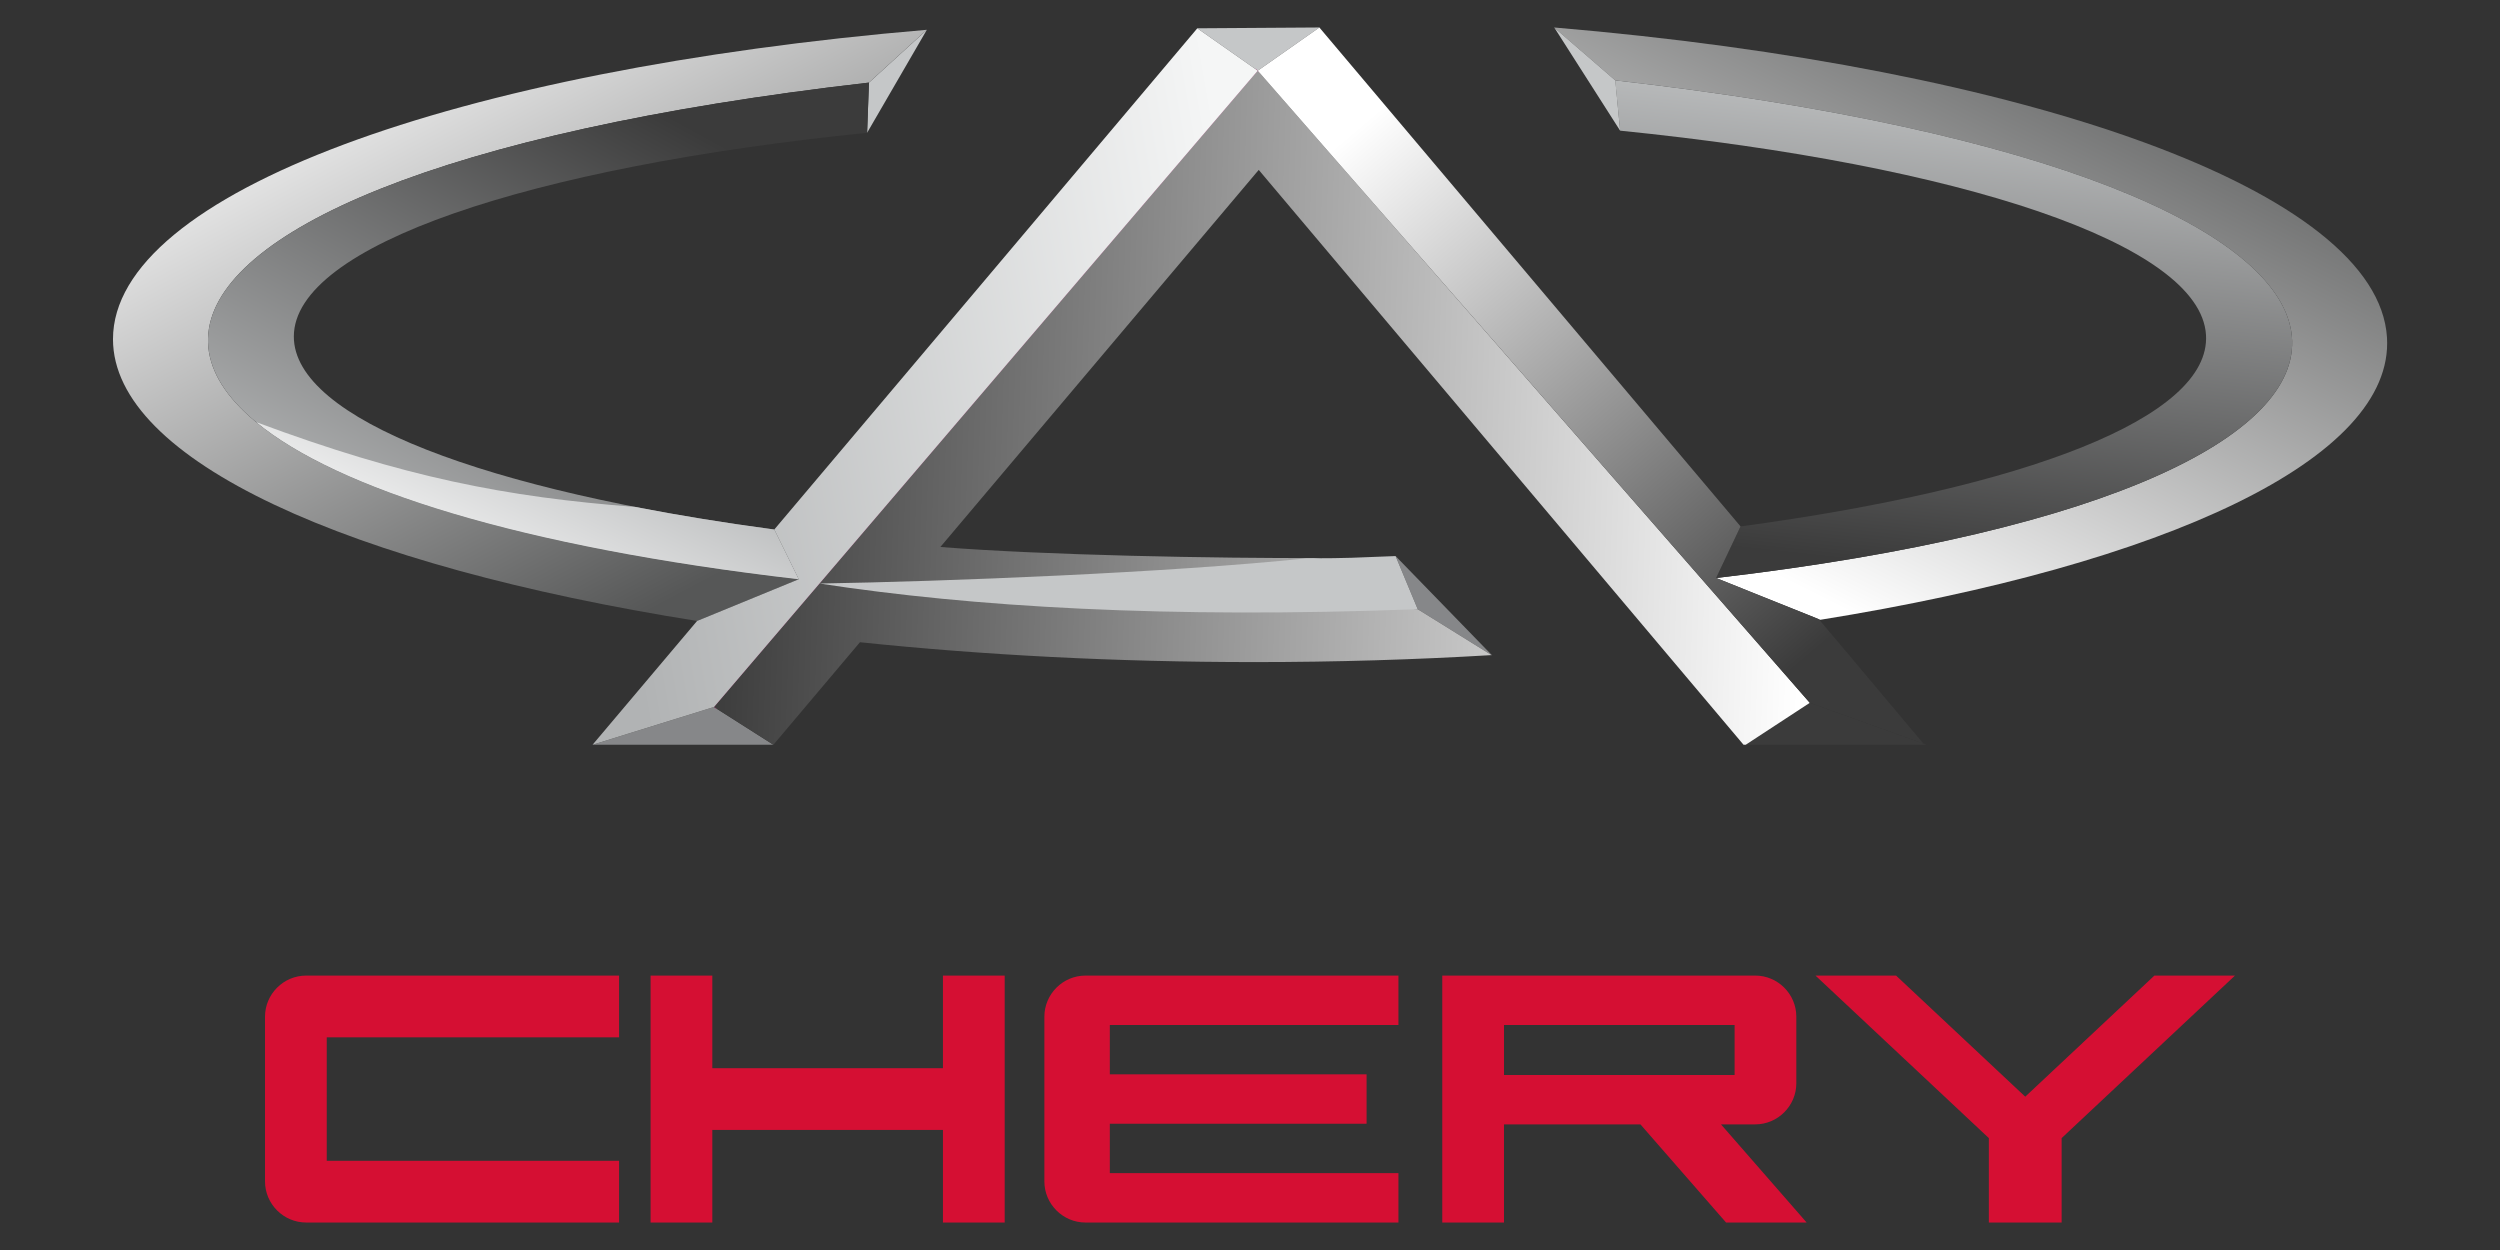 <?xml version="1.0" encoding="UTF-8" standalone="no"?>
<svg
   xmlns:dc="http://purl.org/dc/elements/1.1/"
   xmlns:cc="http://creativecommons.org/ns#"
   xmlns:rdf="http://www.w3.org/1999/02/22-rdf-syntax-ns#"
   xmlns:svg="http://www.w3.org/2000/svg"
   xmlns="http://www.w3.org/2000/svg"
   xmlns:xlink="http://www.w3.org/1999/xlink"
   viewBox="0 0 226.772 113.386"
   id="svg102"
   height="113.386"
   width="226.772"
   version="1.1">
  <rect x="0" y="0" width="226.772" height="113.386" fill="#333333" stroke="none"/>
  <defs
     id="defs106" />
  <g
     id="Layer1000">
    <g
       id="Layer1001">
      <path
         id="path2"
         style="fill:#868789;fill-rule:evenodd"
         d="m 64.761,64.13 5.393,3.426 h -16.403 z" />
      <path
         id="path4"
         style="fill:#3b3b3b;fill-rule:evenodd"
         d="m 164.165,63.752 -5.813,3.804 h 16.403 z" />
      <path
         id="path6"
         style="fill:#c5c7c8;fill-rule:evenodd"
         d="M 114.089,6.413 119.678,2.492 108.607,2.567 Z" />
      <path
         id="path8"
         style="fill:#ffffff;fill-rule:evenodd;stroke:#ab417f;stroke-width:0.567;stroke-linecap:butt;stroke-linejoin:miter;stroke-dasharray:none"
         d="M 114.089,6.413 64.76,64.13" />
      <path
         id="path10"
         style="fill:#868789;fill-rule:evenodd"
         d="m 128.6,55.259 -2.008,-4.819 8.769,9.023 z" />
      <defs
         id="defs18">
        <linearGradient
           id="grad1">
          <stop
             id="stop12"
             stop-opacity="1"
             stop-color="#3b3b3b"
             offset="0%" />
          <stop
             id="stop14"
             stop-opacity="1"
             stop-color="#ffffff"
             offset="100%" />
        </linearGradient>
        <linearGradient
           gradientUnits="objectBoundingBox"
           gradientTransform="rotate(-89,0.5,0.5)"
           y2="1"
           x2="0"
           y1="0"
           x1="0"
           id="grad2"
           xlink:href="#grad1" />
      </defs>
      <path
         id="path20"
         style="fill:url(#grad2)"
         d="m 85.299,49.617 28.879,-34.206 43.976,52.145 h 0.198 l 5.813,-3.804 -50.075,-57.339 -39.758,46.518 -9.571,11.199 5.393,3.426 7.851,-9.3 c 11.162,1.165 23.229,1.801 35.819,1.801 7.364,0 14.546,-0.22 21.475,-0.633 l -6.699,-4.165 c -18.947,-0.817 -35.025,-1.335 -48.165,-1.971 11.04,0.25 29.263,-1.414 39.423,-2.665 -9.595,0.024 -24.993,-0.249 -34.559,-1.006 z" />
      <path
         id="path22"
         style="fill:#c5c7c8;fill-rule:evenodd"
         d="m 74.332,52.931 c 13.815,2.12 31.503,3.195 54.268,2.328 l -2.008,-4.819 c -4.088,0.149 -3.836,0.195 -8.094,0.206 -12.526,1.311 -32.719,2.096 -44.166,2.286 z" />
      <path
         id="path24"
         style="fill:#c5c7c8;fill-rule:evenodd"
         d="m 78.822,7.492 -0.167,4.553 5.418,-9.342 z" />
      <defs
         id="defs32">
        <linearGradient
           id="grad3">
          <stop
             id="stop26"
             stop-opacity="1"
             stop-color="#565757"
             offset="0%" />
          <stop
             id="stop28"
             stop-opacity="1"
             stop-color="#ffffff"
             offset="100%" />
        </linearGradient>
        <linearGradient
           gradientUnits="objectBoundingBox"
           gradientTransform="rotate(140,0.5,0.5)"
           y2="1"
           x2="0"
           y1="0"
           x1="0"
           id="grad4"
           xlink:href="#grad3" />
      </defs>
      <path
         id="path34"
         style="fill:url(#grad4)"
         d="M 72.45,52.544 C -0.385,44.101 0.355,16.49 78.822,7.492 L 84.073,2.703 C 41.378,6.319 10.249,17.515 10.249,30.766 c 0,10.978 21.371,20.545 52.981,25.561 z" />
      <defs
         id="defs42">
        <linearGradient
           id="grad5">
          <stop
             id="stop36"
             stop-opacity="1"
             stop-color="#3b3b3b"
             offset="0%" />
          <stop
             id="stop38"
             stop-opacity="1"
             stop-color="#c5c7c8"
             offset="100%" />
        </linearGradient>
        <linearGradient
           gradientUnits="objectBoundingBox"
           gradientTransform="rotate(44,0.5,0.5)"
           y2="1"
           x2="0"
           y1="0"
           x1="0"
           id="grad6"
           xlink:href="#grad5" />
      </defs>
      <path
         id="path44"
         style="fill:url(#grad6)"
         d="M 78.822,7.492 C 0.355,16.49 -0.385,44.101 72.45,52.544 l -2.217,-4.511 C 44.2,44.559 26.653,38.022 26.653,30.531 c 0,-8.273 21.403,-15.382 52.002,-18.486 z" />
      <defs
         id="defs52">
        <linearGradient
           id="grad7">
          <stop
             id="stop46"
             stop-opacity="1"
             stop-color="#b1b3b4"
             offset="0%" />
          <stop
             id="stop48"
             stop-opacity="1"
             stop-color="#ffffff"
             offset="100%" />
        </linearGradient>
        <linearGradient
           gradientUnits="objectBoundingBox"
           gradientTransform="rotate(59,0.5,0.5)"
           y2="1"
           x2="0"
           y1="0"
           x1="0"
           id="grad8"
           xlink:href="#grad7" />
      </defs>
      <path
         id="path54"
         style="fill:url(#grad8)"
         d="m 23.257,38.298 c 7.316,6.013 23.764,11.298 49.193,14.245 l -2.217,-4.511 C 65.763,47.436 61.543,46.749 57.619,45.983 45.849,45.087 36.618,43.271 23.257,38.298 Z" />
      <defs
         id="defs62">
        <linearGradient
           id="grad9">
          <stop
             id="stop56"
             stop-opacity="1"
             stop-color="#565757"
             offset="0%" />
          <stop
             id="stop58"
             stop-opacity="1"
             stop-color="#ffffff"
             offset="100%" />
        </linearGradient>
        <linearGradient
           gradientUnits="objectBoundingBox"
           gradientTransform="rotate(39,0.5,0.5)"
           y2="1"
           x2="0"
           y1="0"
           x1="0"
           id="grad10"
           xlink:href="#grad9" />
      </defs>
      <path
         id="path64"
         style="fill:url(#grad10)"
         d="M 155.665,52.431 C 227.979,43.971 225.533,16.306 146.512,7.29 l -5.548,-4.798 c 42.919,3.623 74.739,14.842 75.557,28.118 0.678,11 -20.102,20.585 -51.403,25.611 z" />
      <defs
         id="defs72">
        <linearGradient
           id="grad11">
          <stop
             id="stop66"
             stop-opacity="1"
             stop-color="#3b3b3b"
             offset="0%" />
          <stop
             id="stop68"
             stop-opacity="1"
             stop-color="#c5c7c8"
             offset="100%" />
        </linearGradient>
        <linearGradient
           gradientUnits="objectBoundingBox"
           gradientTransform="rotate(-169,0.5,0.5)"
           y2="1"
           x2="0"
           y1="0"
           x1="0"
           id="grad12"
           xlink:href="#grad11" />
      </defs>
      <path
         id="path74"
         style="fill:url(#grad12)"
         d="m 146.512,7.29 c 79.022,9.016 81.468,36.681 9.153,45.14 l 2.218,-4.679 c 25.819,-3.48 42.683,-9.871 42.22,-17.376 -0.511,-8.289 -22.353,-15.413 -53.144,-18.523 z" />
      <path
         id="path76"
         style="fill:#c5c7c8;fill-rule:evenodd"
         d="m 146.526,7.299 0.433,4.553 -5.965,-9.342 z" />
      <defs
         id="defs84">
        <linearGradient
           id="grad13">
          <stop
             id="stop78"
             stop-opacity="1"
             stop-color="#3b3b3b"
             offset="0%" />
          <stop
             id="stop80"
             stop-opacity="1"
             stop-color="#ffffff"
             offset="100%" />
        </linearGradient>
        <linearGradient
           gradientUnits="objectBoundingBox"
           gradientTransform="rotate(142,0.5,0.5)"
           y2="1"
           x2="0"
           y1="0"
           x1="0"
           id="grad14"
           xlink:href="#grad13" />
      </defs>
      <path
         id="path86"
         style="fill:url(#grad14)"
         d="M 156.051,45.579 C 143.927,31.22 131.788,16.848 119.678,2.492 l -5.589,3.921 50.075,57.339 10.307,3.702 -6.617,-7.877 -2.878,-3.413 -9.312,-3.734 2.218,-4.679 -1.704,-2.021 -0.069,-0.082 z" />
      <defs
         id="defs94">
        <linearGradient
           id="grad15">
          <stop
             id="stop88"
             stop-opacity="1"
             stop-color="#b1b3b4"
             offset="0%" />
          <stop
             id="stop90"
             stop-opacity="1"
             stop-color="#f5f6f6"
             offset="100%" />
        </linearGradient>
        <linearGradient
           gradientUnits="objectBoundingBox"
           gradientTransform="rotate(-101,0.5,0.5)"
           y2="1"
           x2="0"
           y1="0"
           x1="0"
           id="grad16"
           xlink:href="#grad15" />
      </defs>
      <path
         id="path96"
         style="fill:url(#grad16)"
         d="M 74.332,52.931 114.089,6.413 108.607,2.567 C 95.829,17.73 83.026,32.88 70.233,48.032 l 2.217,4.511 -9.219,3.783 -9.48,11.229 11.01,-3.426 z" />
    </g>
    <path
       id="path99"
       style="fill:#d50f33;fill-rule:evenodd"
       d="m 98.467,88.494 h 28.384 v 4.48 h -26.18 v 4.48 h 23.29 v 4.48 h -23.29 v 4.48 h 26.18 v 4.48 H 98.467 c -2.056,0 -3.733,-1.677 -3.733,-3.733 V 92.227 c 0,-2.056 1.677,-3.733 3.733,-3.733 z m 88.541,14.742 v 7.657 h -6.602 v -7.657 l -15.725,-14.742 h 7.309 l 11.717,10.985 11.716,-10.985 h 7.309 z M 136.427,92.974 v 4.54 h 20.917 v -4.54 z m 22.784,9.019 h -1.867 -1.232 l 7.768,8.901 h -7.309 l -7.768,-8.901 h -12.377 v 8.9 h -5.6 v -8.9 -4.48 -4.54 -4.48 h 5.6 20.917 1.867 c 2.056,0 3.733,1.677 3.733,3.733 0,2.011 0,4.022 0,6.033 0,2.056 -1.677,3.733 -3.733,3.733 z m -73.677,8.9 v -8.4 H 64.613 v 8.4 H 59.013 V 88.494 h 5.6 v 8.4 h 20.921 v -8.4 h 5.6 v 22.399 z m -55.895,-5.6 H 56.156 v 5.6 c -9.461,0 -18.923,0 -28.384,0 -2.056,0 -3.733,-1.677 -3.733,-3.733 V 92.227 c 0,-2.056 1.677,-3.733 3.733,-3.733 9.461,0 18.923,0 28.384,0 v 5.6 H 29.639 Z" />
  </g>
</svg>
